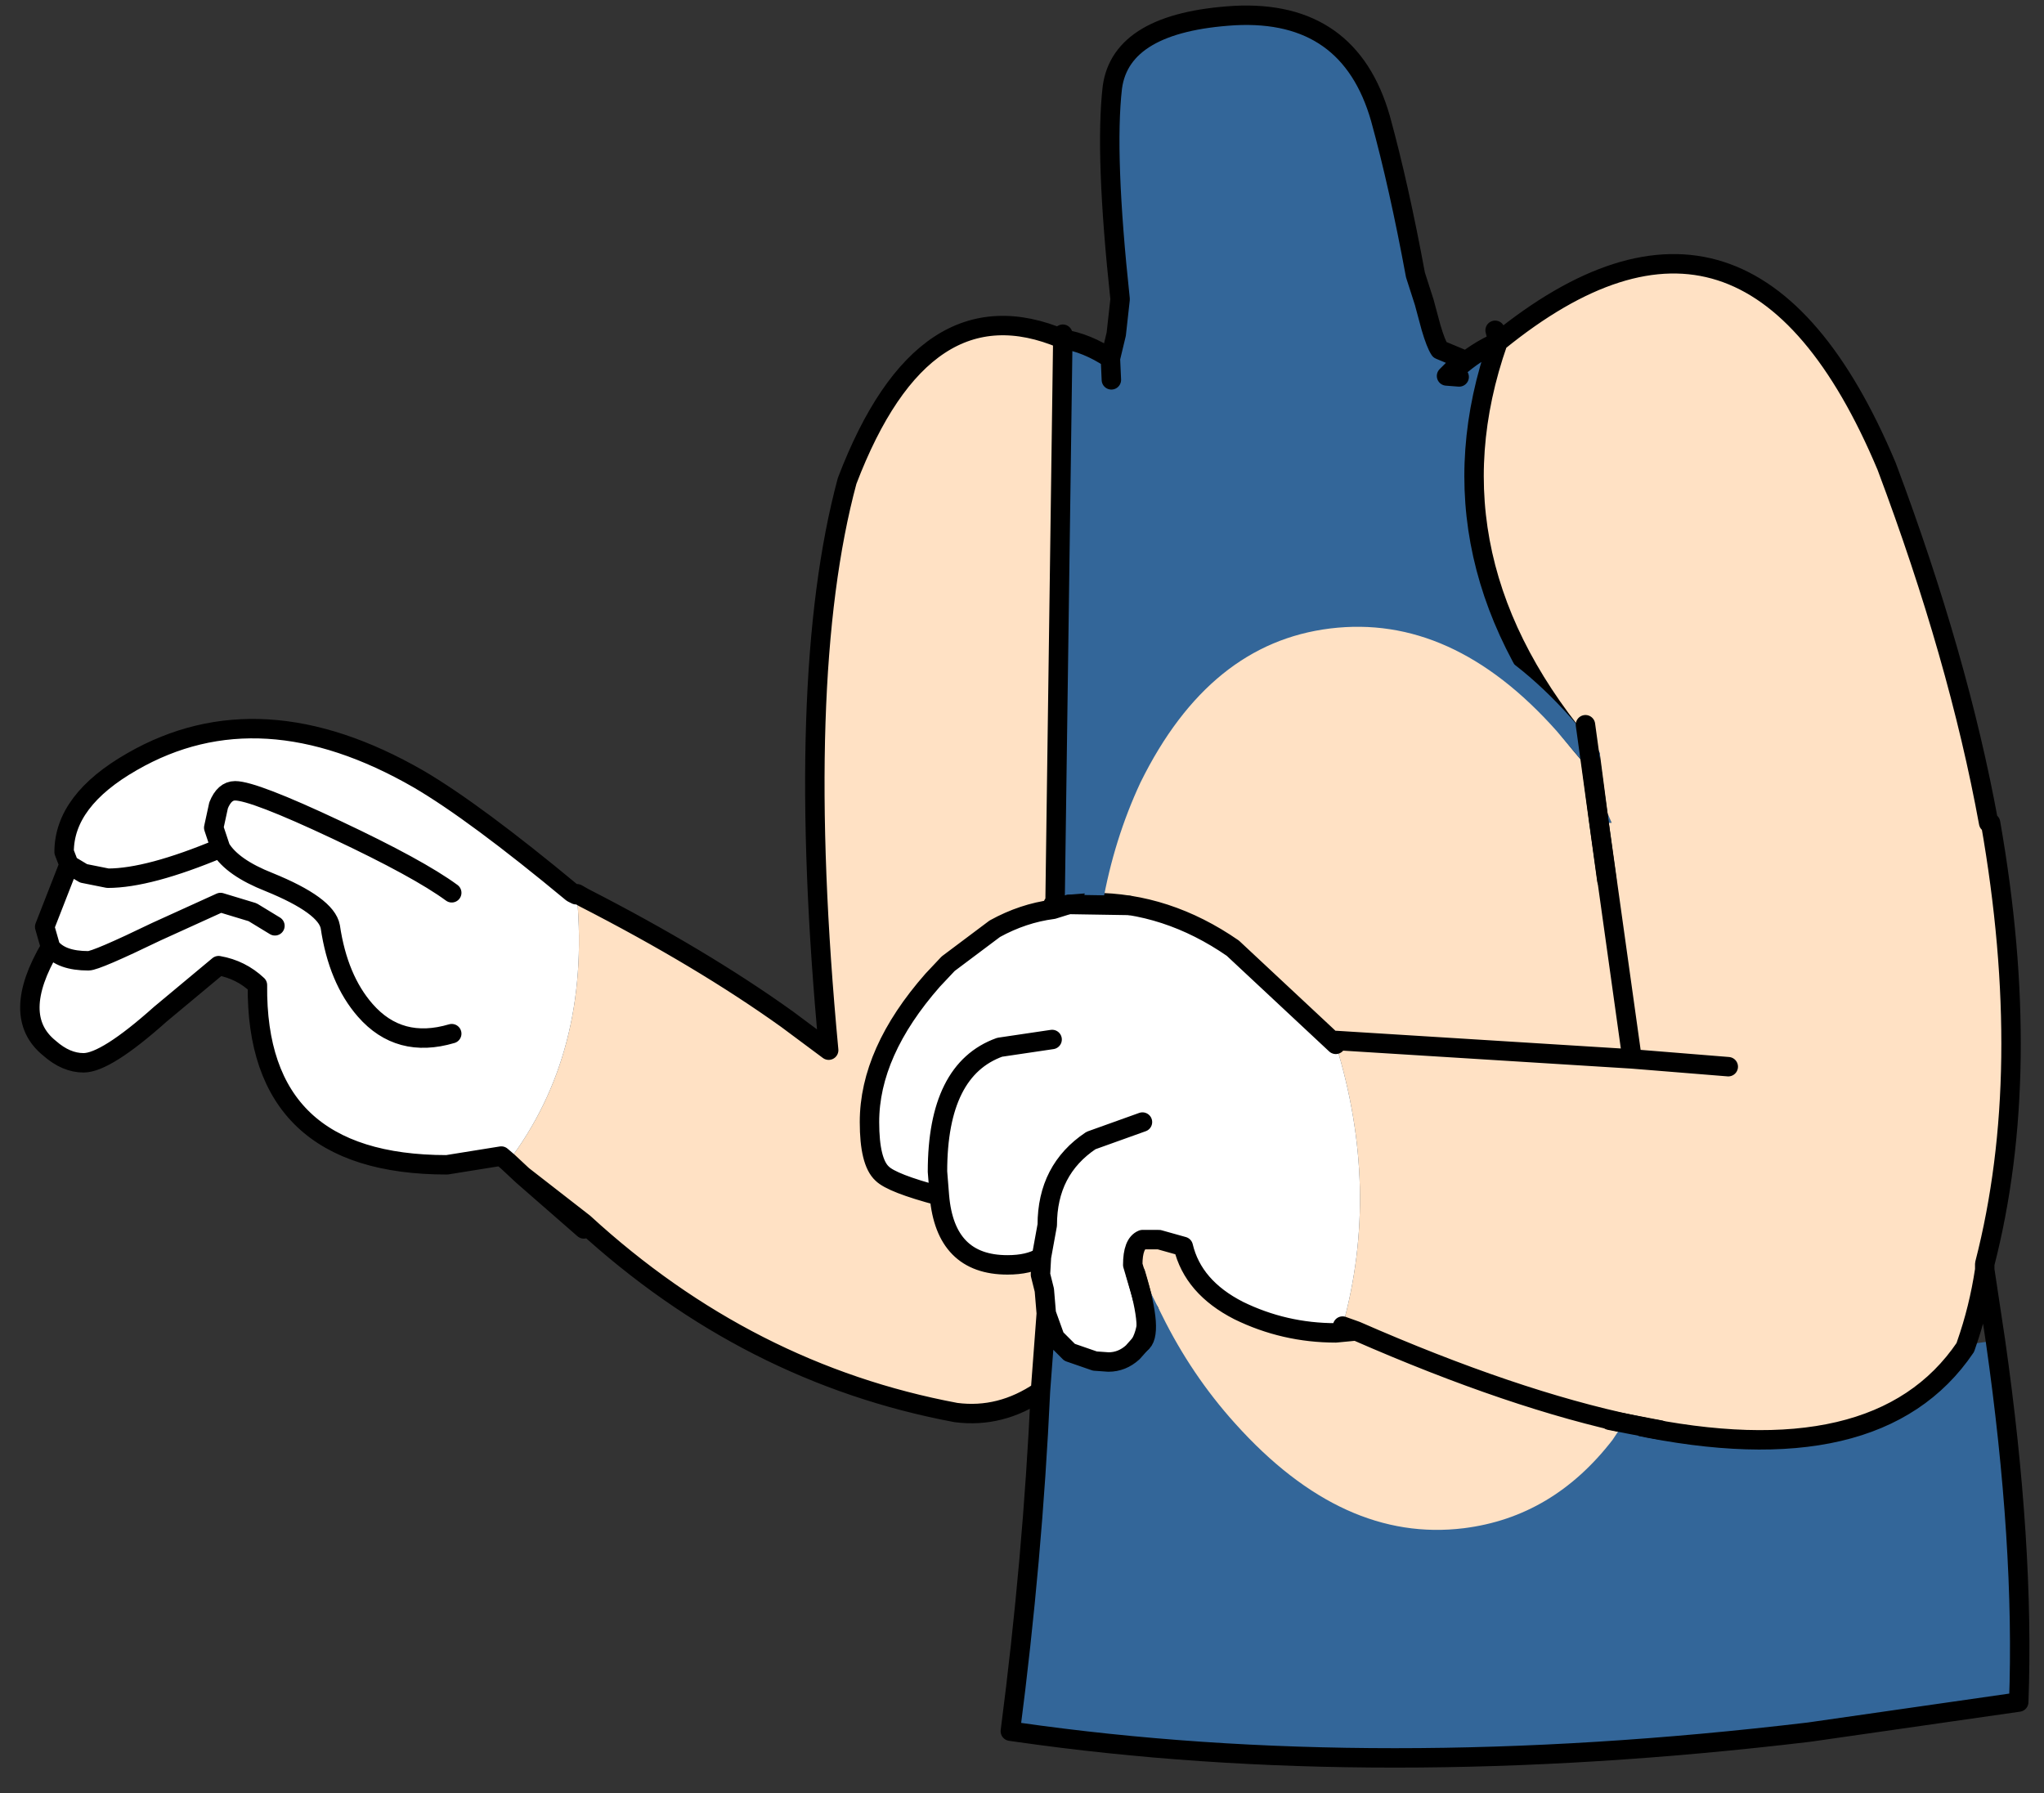 <?xml version="1.0" encoding="UTF-8" standalone="no"?>
<svg xmlns:xlink="http://www.w3.org/1999/xlink" height="92.3px" width="105.2px" xmlns="http://www.w3.org/2000/svg">
  <rect width="100%" height="100%" fill="#333333" stroke="none"/>
  <g transform="matrix(1.0, 0.0, 0.0, 1.0, 73.7, 75.65)">
    <path d="M1.25 -56.65 Q2.25 -57.55 3.4 -58.05 -0.55 -46.8 8.15 -36.75 L8.35 -36.45 8.3 -36.15 8.9 -34.1 9.25 -33.3 8.6 -33.3 8.15 -36.75 6.8 -38.35 Q1.25 -44.6 -5.3 -43.8 -11.8 -43.0 -15.45 -35.6 -16.85 -32.6 -17.45 -29.2 L-18.7 -29.1 -19.5 -28.85 -19.5 -29.1 -19.4 -29.1 -19.0 -58.2 Q-17.75 -58.0 -16.55 -57.2 L-16.25 -58.45 -16.05 -60.25 Q-16.85 -67.7 -16.45 -71.15 -16.0 -74.5 -10.15 -74.85 -4.25 -75.15 -2.65 -69.55 -1.7 -66.1 -0.85 -61.5 L-0.4 -60.1 -0.05 -58.8 Q0.2 -57.95 0.4 -57.65 L1.6 -57.15 0.75 -56.3 1.4 -56.25 1.25 -56.65 M-16.5 -56.1 L-16.55 -57.2 -16.5 -56.1 M-14.55 -8.15 L-14.35 -7.75 Q-12.8 -4.6 -10.5 -2.05 -4.8 4.3 1.7 3.5 6.5 2.9 9.7 -1.25 L10.4 -2.3 Q22.95 0.35 27.45 -6.3 L27.5 -6.45 29.0 -6.65 Q30.5 3.85 30.2 11.95 L19.4 13.5 Q-2.85 16.15 -21.35 13.5 L-21.7 13.45 Q-20.55 4.6 -20.15 -4.05 L-19.85 -8.05 -19.4 -6.8 -18.65 -6.05 -17.35 -5.6 -16.65 -5.55 Q-15.95 -5.55 -15.4 -6.05 L-15.0 -6.5 Q-14.55 -7.15 -14.55 -8.15 M-44.0 -29.65 L-43.65 -29.45 -44.0 -29.45 -44.0 -29.65 M-4.95 -21.9 L-4.95 -22.1" fill="#336699" fill-rule="evenodd" stroke="none"/>
    <path d="M3.4 -58.05 Q16.3 -68.55 23.4 -51.65 27.1 -41.8 28.65 -33.3 L28.75 -33.3 Q31.0 -20.5 28.45 -10.6 L28.45 -10.3 Q28.15 -8.3 27.5 -6.45 L27.45 -6.3 Q22.95 0.35 10.4 -2.3 L9.7 -1.25 Q6.5 2.9 1.7 3.5 -4.8 4.3 -10.5 -2.05 -12.8 -4.6 -14.35 -7.75 L-14.55 -8.15 -14.9 -8.85 -15.4 -10.55 Q-15.4 -11.65 -14.9 -11.85 L-14.05 -11.85 -12.8 -11.5 Q-12.3 -9.4 -9.95 -8.2 -7.6 -7.05 -4.95 -7.05 L-3.9 -7.15 Q4.2 -3.6 10.4 -2.3 4.2 -3.6 -3.9 -7.15 L-4.6 -7.4 Q-2.65 -14.45 -4.95 -21.9 L-10.25 -26.85 Q-13.65 -29.2 -17.45 -29.2 -16.85 -32.6 -15.45 -35.6 -11.8 -43.0 -5.3 -43.8 1.25 -44.6 6.8 -38.35 L8.15 -36.75 8.6 -33.3 9.25 -33.3 8.9 -34.1 8.3 -36.15 8.35 -36.45 8.15 -36.75 Q-0.55 -46.8 3.4 -58.05 M8.6 -33.3 L10.3 -21.15 15.25 -20.75 10.3 -21.15 8.6 -33.3 M-19.85 -8.05 L-20.15 -4.05 Q-22.2 -2.65 -24.5 -2.95 -35.2 -4.95 -43.65 -12.7 L-43.65 -12.4 -46.8 -15.15 -47.55 -15.85 Q-43.3 -21.45 -44.0 -29.45 L-43.65 -29.45 Q-37.6 -26.35 -33.2 -23.2 L-31.05 -21.6 Q-32.85 -40.7 -30.1 -50.9 -26.15 -61.25 -19.0 -58.2 L-19.4 -29.1 -19.5 -29.1 -19.5 -28.85 Q-21.05 -28.65 -22.5 -27.85 L-24.9 -26.05 -25.7 -25.2 Q-28.95 -21.5 -28.95 -17.9 -28.95 -15.85 -28.3 -15.25 -27.8 -14.75 -25.35 -14.1 -25.05 -10.55 -21.85 -10.55 -20.75 -10.55 -20.1 -10.95 L-20.15 -10.05 -19.95 -9.25 -19.85 -8.05 M-4.95 -22.1 L10.3 -21.15 -4.95 -22.1 -4.95 -21.9 M-43.65 -12.7 L-46.8 -15.15 -43.65 -12.7" fill="#ffe1c4" fill-rule="evenodd" stroke="none"/>
    <path d="M-14.9 -8.85 L-14.55 -8.15 Q-14.55 -7.15 -15.0 -6.5 -14.65 -7.15 -14.65 -8.05 L-14.9 -8.85" fill="#e5e5e5" fill-rule="evenodd" stroke="none"/>
    <path d="M-15.0 -6.5 L-15.4 -6.05 Q-15.95 -5.55 -16.65 -5.55 L-17.35 -5.6 -18.65 -6.05 -19.4 -6.8 -19.85 -8.05 -19.95 -9.25 -20.15 -10.05 -20.1 -10.95 Q-20.75 -10.55 -21.85 -10.55 -25.05 -10.55 -25.35 -14.1 -27.8 -14.75 -28.3 -15.25 -28.95 -15.85 -28.95 -17.9 -28.95 -21.5 -25.7 -25.2 L-24.9 -26.05 -22.5 -27.85 Q-21.05 -28.65 -19.5 -28.85 L-18.7 -29.1 -17.45 -29.2 Q-13.65 -29.2 -10.25 -26.85 L-4.95 -21.9 Q-2.65 -14.45 -4.6 -7.4 L-3.9 -7.15 -4.95 -7.05 Q-7.6 -7.05 -9.95 -8.2 -12.3 -9.4 -12.8 -11.5 L-14.05 -11.85 -14.9 -11.85 Q-15.4 -11.65 -15.4 -10.55 L-14.9 -8.85 -14.65 -8.05 Q-14.65 -7.15 -15.0 -6.5 M-44.0 -29.45 Q-43.3 -21.45 -47.55 -15.85 L-47.9 -16.15 -50.7 -15.7 Q-60.55 -15.7 -60.45 -24.95 -61.3 -25.75 -62.45 -25.95 L-65.45 -23.45 Q-68.25 -20.95 -69.4 -20.95 -70.3 -20.95 -71.15 -21.7 -73.2 -23.35 -71.1 -26.9 L-71.4 -27.95 -70.15 -31.15 -70.4 -31.8 Q-70.4 -34.45 -66.9 -36.45 -60.3 -40.25 -52.15 -35.55 -49.25 -33.85 -44.25 -29.7 L-44.05 -29.6 -44.0 -29.65 -44.0 -29.45 M-14.9 -17.9 L-17.55 -16.95 Q-19.8 -15.45 -19.8 -12.6 L-20.1 -10.95 -19.8 -12.6 Q-19.8 -15.45 -17.55 -16.95 L-14.9 -17.9 M-19.55 -22.15 L-22.25 -21.75 Q-25.45 -20.6 -25.45 -15.35 L-25.35 -14.1 -25.45 -15.35 Q-25.45 -20.6 -22.25 -21.75 L-19.55 -22.15 M-59.55 -28.0 L-60.7 -28.7 -62.35 -29.2 -65.65 -27.7 Q-68.75 -26.2 -69.15 -26.2 -70.55 -26.2 -71.1 -26.9 -70.55 -26.2 -69.15 -26.2 -68.75 -26.2 -65.65 -27.7 L-62.35 -29.2 -60.7 -28.7 -59.55 -28.0 M-50.45 -22.45 Q-53.15 -21.65 -54.9 -23.65 -56.3 -25.25 -56.7 -27.95 -56.9 -29.05 -59.85 -30.25 -61.75 -31.0 -62.35 -32.0 L-62.7 -33.05 -62.45 -34.2 Q-62.15 -34.95 -61.6 -34.95 -60.65 -34.95 -56.4 -32.95 -52.15 -30.95 -50.45 -29.7 -52.15 -30.95 -56.4 -32.95 -60.65 -34.95 -61.6 -34.95 -62.15 -34.95 -62.45 -34.2 L-62.7 -33.05 -62.35 -32.0 Q-66.05 -30.45 -68.15 -30.45 L-69.4 -30.7 -70.15 -31.15 -69.4 -30.7 -68.15 -30.45 Q-66.05 -30.45 -62.35 -32.0 -61.75 -31.0 -59.85 -30.25 -56.9 -29.05 -56.7 -27.95 -56.3 -25.25 -54.9 -23.65 -53.15 -21.65 -50.45 -22.45" fill="#ffffff" fill-rule="evenodd" stroke="none"/>
    <path d="M28.65 -33.3 Q27.1 -41.8 23.4 -51.65 16.3 -68.55 3.4 -58.05 2.25 -57.55 1.25 -56.65 M1.4 -56.25 L0.75 -56.3 1.6 -57.15 0.4 -57.65 Q0.2 -57.95 -0.05 -58.8 L-0.4 -60.1 -0.85 -61.5 Q-1.7 -66.1 -2.65 -69.55 -4.25 -75.15 -10.15 -74.85 -16.0 -74.5 -16.45 -71.15 -16.85 -67.7 -16.05 -60.25 L-16.25 -58.45 -16.55 -57.2 -16.5 -56.1 M15.25 -20.75 L10.3 -21.15 8.6 -33.3 8.15 -36.75 Q-0.55 -46.8 3.4 -58.05 L3.25 -58.65 M-14.55 -8.15 Q-14.55 -7.15 -15.0 -6.5 L-15.4 -6.05 Q-15.95 -5.55 -16.65 -5.55 L-17.35 -5.6 -18.65 -6.05 -19.4 -6.8 -19.85 -8.05 -20.15 -4.05 Q-20.55 4.6 -21.7 13.45 L-21.35 13.5 Q-2.85 16.15 19.4 13.5 L30.2 11.95 Q30.5 3.85 29.0 -6.65 L28.45 -10.3 Q28.15 -8.3 27.5 -6.45 L27.45 -6.3 Q22.95 0.35 10.4 -2.3 4.2 -3.6 -3.9 -7.15 L-4.95 -7.05 Q-7.6 -7.05 -9.95 -8.2 -12.3 -9.4 -12.8 -11.5 L-14.05 -11.85 -14.9 -11.85 Q-15.4 -11.65 -15.4 -10.55 L-14.9 -8.85 -14.65 -8.05 Q-14.65 -7.15 -15.0 -6.5 M28.75 -33.3 Q31.0 -20.5 28.45 -10.6 L28.45 -10.3 M-16.55 -57.2 Q-17.75 -58.0 -19.0 -58.2 -26.15 -61.25 -30.1 -50.9 -32.85 -40.7 -31.05 -21.6 L-33.2 -23.2 Q-37.6 -26.35 -43.65 -29.45 L-44.0 -29.65 M-46.8 -15.15 L-43.65 -12.4 M-19.5 -29.1 L-19.5 -28.85 Q-21.05 -28.65 -22.5 -27.85 L-24.9 -26.05 -25.7 -25.2 Q-28.95 -21.5 -28.95 -17.9 -28.95 -15.85 -28.3 -15.25 -27.8 -14.75 -25.35 -14.1 L-25.45 -15.35 Q-25.45 -20.6 -22.25 -21.75 L-19.55 -22.15 M-19.4 -29.1 L-19.0 -58.2 -19.0 -58.45 M-19.85 -8.05 L-19.95 -9.25 -20.15 -10.05 -20.1 -10.95 Q-20.75 -10.55 -21.85 -10.55 -25.05 -10.55 -25.35 -14.1 M10.3 -21.15 L-4.95 -22.1 M-20.1 -10.95 L-19.8 -12.6 Q-19.8 -15.45 -17.55 -16.95 L-14.9 -17.9 M-4.6 -7.4 L-3.9 -7.15 M-4.95 -21.9 L-10.25 -26.85 Q-13.65 -29.2 -17.45 -29.2 L-18.7 -29.1 -19.5 -28.85 M-50.45 -29.7 Q-52.15 -30.95 -56.4 -32.95 -60.65 -34.95 -61.6 -34.95 -62.15 -34.95 -62.45 -34.2 L-62.7 -33.05 -62.35 -32.0 Q-66.05 -30.45 -68.15 -30.45 L-69.4 -30.7 -70.15 -31.15 -71.4 -27.95 -71.1 -26.9 Q-73.2 -23.35 -71.15 -21.7 -70.3 -20.95 -69.4 -20.95 -68.25 -20.95 -65.45 -23.45 L-62.45 -25.95 Q-61.3 -25.75 -60.45 -24.95 -60.55 -15.7 -50.7 -15.7 L-47.9 -16.15 -47.55 -15.85 -46.8 -15.15 -43.65 -12.7 Q-35.2 -4.95 -24.5 -2.95 -22.2 -2.65 -20.15 -4.05 M-62.35 -32.0 Q-61.75 -31.0 -59.85 -30.25 -56.9 -29.05 -56.7 -27.95 -56.3 -25.25 -54.9 -23.65 -53.15 -21.65 -50.45 -22.45 M-71.1 -26.9 Q-70.55 -26.2 -69.15 -26.2 -68.75 -26.2 -65.65 -27.7 L-62.35 -29.2 -60.7 -28.7 -59.55 -28.0 M-44.05 -29.6 L-44.25 -29.7 Q-49.25 -33.85 -52.15 -35.55 -60.3 -40.25 -66.9 -36.45 -70.4 -34.45 -70.4 -31.8 L-70.15 -31.15" fill="none" stroke="#000000" stroke-linecap="round" stroke-linejoin="round" stroke-width="1.0"/>
    <path d="M-17.45 -29.2 Q-16.85 -32.6 -15.45 -35.6 -11.8 -43.0 -5.3 -43.8 1.25 -44.6 6.8 -38.35 L8.15 -36.75 M10.4 -2.3 L9.7 -1.25 Q6.5 2.9 1.7 3.5 -4.8 4.3 -10.5 -2.05 -12.8 -4.6 -14.35 -7.75 L-14.55 -8.15 -14.9 -8.85" fill="none" stroke="#336699" stroke-linecap="round" stroke-linejoin="round" stroke-width="1.0"/>
    <path d="M7.9 -38.35 L9.0 -30.35 M11.75 -2.05 L9.15 -2.55 M-18.7 -29.1 L-15.6 -29.05 M-15.25 -10.1 Q-14.3 -6.95 -15.0 -6.5" fill="none" stroke="#000000" stroke-linecap="round" stroke-linejoin="round" stroke-width="1.0"/>
  </g>
</svg>
